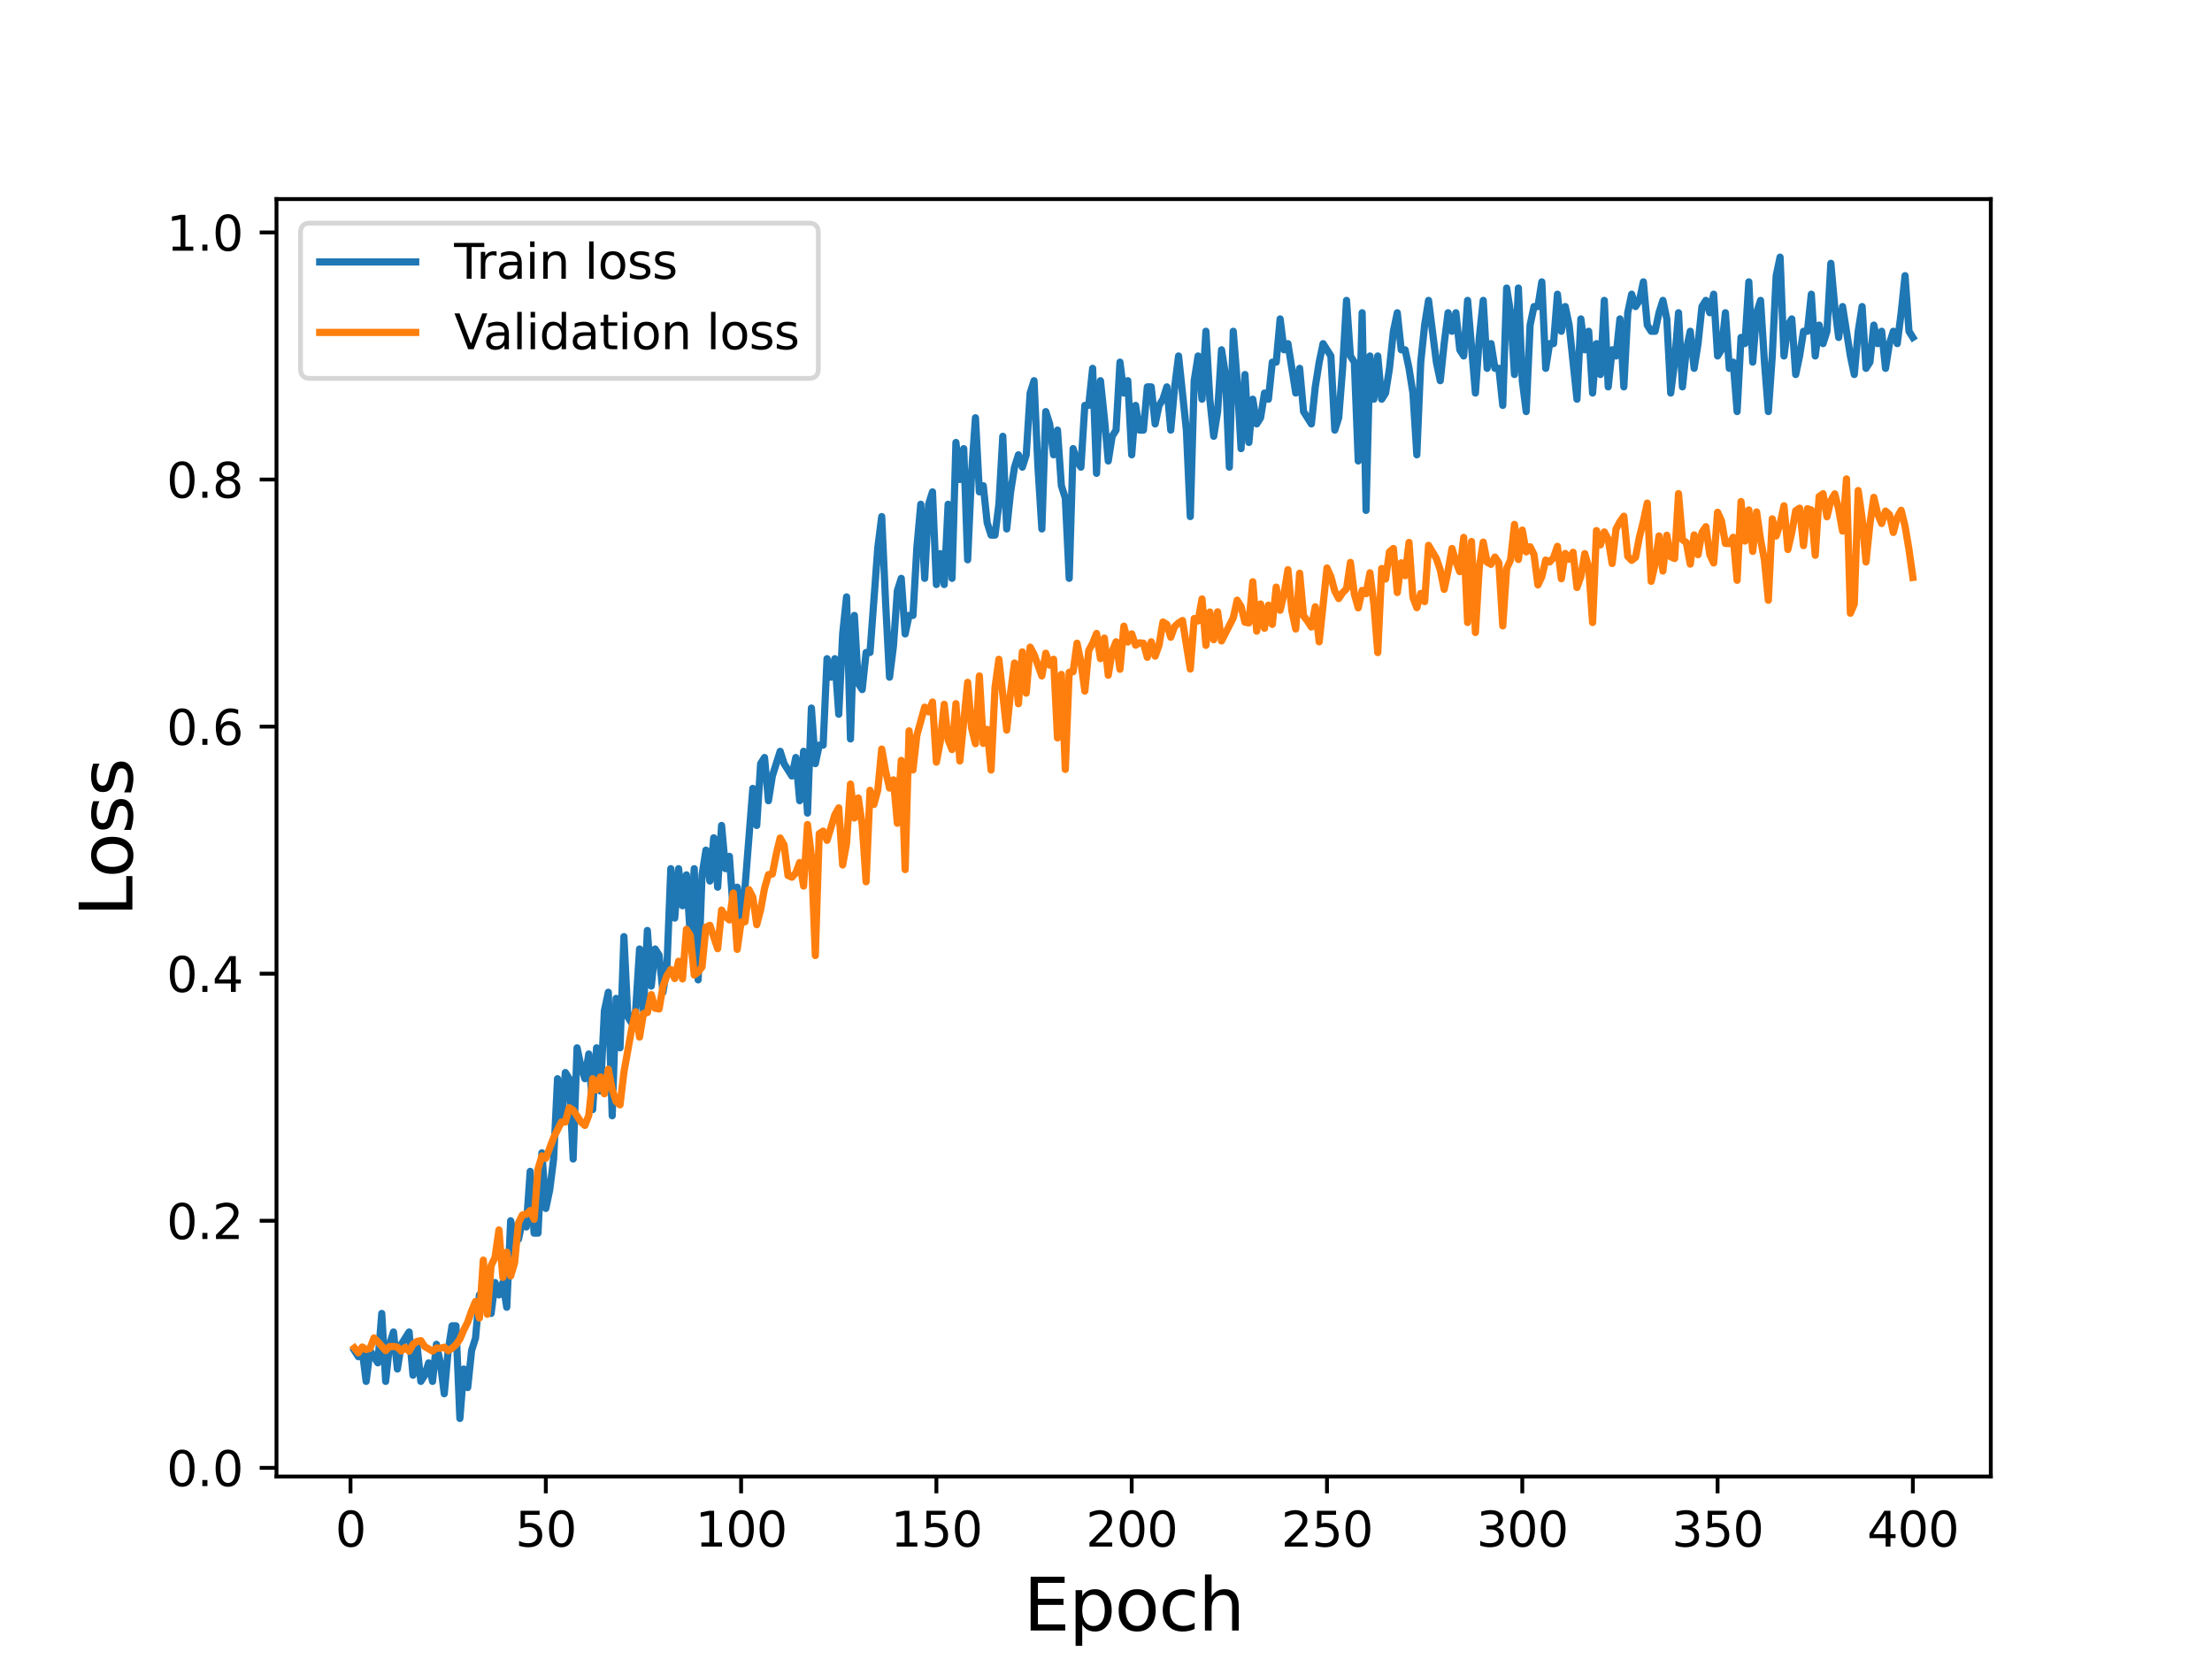 <?xml version="1.0" encoding="utf-8" standalone="no"?>
<!DOCTYPE svg PUBLIC "-//W3C//DTD SVG 1.1//EN"
  "http://www.w3.org/Graphics/SVG/1.1/DTD/svg11.dtd">
<svg height="345.6pt" version="1.1" viewBox="0 0 460.8 345.6" width="460.8pt" xmlns="http://www.w3.org/2000/svg" xmlns:xlink="http://www.w3.org/1999/xlink">
 <defs>
  <style type="text/css">*{stroke-linecap:butt;stroke-linejoin:round;}</style>
 </defs>
 <g id="figure_1">
  <g id="patch_1">
   <path d="M 0 345.6 
L 460.8 345.6 
L 460.8 0 
L 0 0 
z
" style="fill:#ffffff;"/>
  </g>
  <g id="axes_1">
   <g id="patch_2">
    <path d="M 57.6 307.584 
L 414.72 307.584 
L 414.72 41.472 
L 57.6 41.472 
z
" style="fill:#ffffff;"/>
   </g>
   <g id="matplotlib.axis_1">
    <g id="xtick_1">
     <g id="line2d_1">
      <defs>
       <path d="M 0 0 
L 0 3.5 
" id="m5479d81356" style="stroke:#000000;stroke-width:0.8;"/>
      </defs>
      <g>
       <use style="stroke:#000000;stroke-width:0.8;" x="73.019" xlink:href="#m5479d81356" y="307.584"/>
      </g>
     </g>
     <g id="text_1">
      <!-- 0 -->
      <g transform="translate(69.838 322.182)scale(0.1 -0.1)">
       <defs>
        <path d="M 2034 4250 
Q 1547 4250 1301 3770 
Q 1056 3291 1056 2328 
Q 1056 1369 1301 889 
Q 1547 409 2034 409 
Q 2525 409 2770 889 
Q 3016 1369 3016 2328 
Q 3016 3291 2770 3770 
Q 2525 4250 2034 4250 
z
M 2034 4750 
Q 2819 4750 3233 4129 
Q 3647 3509 3647 2328 
Q 3647 1150 3233 529 
Q 2819 -91 2034 -91 
Q 1250 -91 836 529 
Q 422 1150 422 2328 
Q 422 3509 836 4129 
Q 1250 4750 2034 4750 
z
" id="DejaVuSans-30" transform="scale(0.016)"/>
       </defs>
       <use xlink:href="#DejaVuSans-30"/>
      </g>
     </g>
    </g>
    <g id="xtick_2">
     <g id="line2d_2">
      <g>
       <use style="stroke:#000000;stroke-width:0.8;" x="113.703" xlink:href="#m5479d81356" y="307.584"/>
      </g>
     </g>
     <g id="text_2">
      <!-- 50 -->
      <g transform="translate(107.34 322.182)scale(0.1 -0.1)">
       <defs>
        <path d="M 691 4666 
L 3169 4666 
L 3169 4134 
L 1269 4134 
L 1269 2991 
Q 1406 3038 1543 3061 
Q 1681 3084 1819 3084 
Q 2600 3084 3056 2656 
Q 3513 2228 3513 1497 
Q 3513 744 3044 326 
Q 2575 -91 1722 -91 
Q 1428 -91 1123 -41 
Q 819 9 494 109 
L 494 744 
Q 775 591 1075 516 
Q 1375 441 1709 441 
Q 2250 441 2565 725 
Q 2881 1009 2881 1497 
Q 2881 1984 2565 2268 
Q 2250 2553 1709 2553 
Q 1456 2553 1204 2497 
Q 953 2441 691 2322 
L 691 4666 
z
" id="DejaVuSans-35" transform="scale(0.016)"/>
       </defs>
       <use xlink:href="#DejaVuSans-35"/>
       <use x="63.623" xlink:href="#DejaVuSans-30"/>
      </g>
     </g>
    </g>
    <g id="xtick_3">
     <g id="line2d_3">
      <g>
       <use style="stroke:#000000;stroke-width:0.8;" x="154.386" xlink:href="#m5479d81356" y="307.584"/>
      </g>
     </g>
     <g id="text_3">
      <!-- 100 -->
      <g transform="translate(144.842 322.182)scale(0.1 -0.1)">
       <defs>
        <path d="M 794 531 
L 1825 531 
L 1825 4091 
L 703 3866 
L 703 4441 
L 1819 4666 
L 2450 4666 
L 2450 531 
L 3481 531 
L 3481 0 
L 794 0 
L 794 531 
z
" id="DejaVuSans-31" transform="scale(0.016)"/>
       </defs>
       <use xlink:href="#DejaVuSans-31"/>
       <use x="63.623" xlink:href="#DejaVuSans-30"/>
       <use x="127.246" xlink:href="#DejaVuSans-30"/>
      </g>
     </g>
    </g>
    <g id="xtick_4">
     <g id="line2d_4">
      <g>
       <use style="stroke:#000000;stroke-width:0.8;" x="195.07" xlink:href="#m5479d81356" y="307.584"/>
      </g>
     </g>
     <g id="text_4">
      <!-- 150 -->
      <g transform="translate(185.526 322.182)scale(0.1 -0.1)">
       <use xlink:href="#DejaVuSans-31"/>
       <use x="63.623" xlink:href="#DejaVuSans-35"/>
       <use x="127.246" xlink:href="#DejaVuSans-30"/>
      </g>
     </g>
    </g>
    <g id="xtick_5">
     <g id="line2d_5">
      <g>
       <use style="stroke:#000000;stroke-width:0.8;" x="235.753" xlink:href="#m5479d81356" y="307.584"/>
      </g>
     </g>
     <g id="text_5">
      <!-- 200 -->
      <g transform="translate(226.209 322.182)scale(0.1 -0.1)">
       <defs>
        <path d="M 1228 531 
L 3431 531 
L 3431 0 
L 469 0 
L 469 531 
Q 828 903 1448 1529 
Q 2069 2156 2228 2338 
Q 2531 2678 2651 2914 
Q 2772 3150 2772 3378 
Q 2772 3750 2511 3984 
Q 2250 4219 1831 4219 
Q 1534 4219 1204 4116 
Q 875 4013 500 3803 
L 500 4441 
Q 881 4594 1212 4672 
Q 1544 4750 1819 4750 
Q 2544 4750 2975 4387 
Q 3406 4025 3406 3419 
Q 3406 3131 3298 2873 
Q 3191 2616 2906 2266 
Q 2828 2175 2409 1742 
Q 1991 1309 1228 531 
z
" id="DejaVuSans-32" transform="scale(0.016)"/>
       </defs>
       <use xlink:href="#DejaVuSans-32"/>
       <use x="63.623" xlink:href="#DejaVuSans-30"/>
       <use x="127.246" xlink:href="#DejaVuSans-30"/>
      </g>
     </g>
    </g>
    <g id="xtick_6">
     <g id="line2d_6">
      <g>
       <use style="stroke:#000000;stroke-width:0.8;" x="276.437" xlink:href="#m5479d81356" y="307.584"/>
      </g>
     </g>
     <g id="text_6">
      <!-- 250 -->
      <g transform="translate(266.893 322.182)scale(0.1 -0.1)">
       <use xlink:href="#DejaVuSans-32"/>
       <use x="63.623" xlink:href="#DejaVuSans-35"/>
       <use x="127.246" xlink:href="#DejaVuSans-30"/>
      </g>
     </g>
    </g>
    <g id="xtick_7">
     <g id="line2d_7">
      <g>
       <use style="stroke:#000000;stroke-width:0.8;" x="317.12" xlink:href="#m5479d81356" y="307.584"/>
      </g>
     </g>
     <g id="text_7">
      <!-- 300 -->
      <g transform="translate(307.576 322.182)scale(0.1 -0.1)">
       <defs>
        <path d="M 2597 2516 
Q 3050 2419 3304 2112 
Q 3559 1806 3559 1356 
Q 3559 666 3084 287 
Q 2609 -91 1734 -91 
Q 1441 -91 1130 -33 
Q 819 25 488 141 
L 488 750 
Q 750 597 1062 519 
Q 1375 441 1716 441 
Q 2309 441 2620 675 
Q 2931 909 2931 1356 
Q 2931 1769 2642 2001 
Q 2353 2234 1838 2234 
L 1294 2234 
L 1294 2753 
L 1863 2753 
Q 2328 2753 2575 2939 
Q 2822 3125 2822 3475 
Q 2822 3834 2567 4026 
Q 2313 4219 1838 4219 
Q 1578 4219 1281 4162 
Q 984 4106 628 3988 
L 628 4550 
Q 988 4650 1302 4700 
Q 1616 4750 1894 4750 
Q 2613 4750 3031 4423 
Q 3450 4097 3450 3541 
Q 3450 3153 3228 2886 
Q 3006 2619 2597 2516 
z
" id="DejaVuSans-33" transform="scale(0.016)"/>
       </defs>
       <use xlink:href="#DejaVuSans-33"/>
       <use x="63.623" xlink:href="#DejaVuSans-30"/>
       <use x="127.246" xlink:href="#DejaVuSans-30"/>
      </g>
     </g>
    </g>
    <g id="xtick_8">
     <g id="line2d_8">
      <g>
       <use style="stroke:#000000;stroke-width:0.8;" x="357.804" xlink:href="#m5479d81356" y="307.584"/>
      </g>
     </g>
     <g id="text_8">
      <!-- 350 -->
      <g transform="translate(348.26 322.182)scale(0.1 -0.1)">
       <use xlink:href="#DejaVuSans-33"/>
       <use x="63.623" xlink:href="#DejaVuSans-35"/>
       <use x="127.246" xlink:href="#DejaVuSans-30"/>
      </g>
     </g>
    </g>
    <g id="xtick_9">
     <g id="line2d_9">
      <g>
       <use style="stroke:#000000;stroke-width:0.8;" x="398.487" xlink:href="#m5479d81356" y="307.584"/>
      </g>
     </g>
     <g id="text_9">
      <!-- 400 -->
      <g transform="translate(388.944 322.182)scale(0.1 -0.1)">
       <defs>
        <path d="M 2419 4116 
L 825 1625 
L 2419 1625 
L 2419 4116 
z
M 2253 4666 
L 3047 4666 
L 3047 1625 
L 3713 1625 
L 3713 1100 
L 3047 1100 
L 3047 0 
L 2419 0 
L 2419 1100 
L 313 1100 
L 313 1709 
L 2253 4666 
z
" id="DejaVuSans-34" transform="scale(0.016)"/>
       </defs>
       <use xlink:href="#DejaVuSans-34"/>
       <use x="63.623" xlink:href="#DejaVuSans-30"/>
       <use x="127.246" xlink:href="#DejaVuSans-30"/>
      </g>
     </g>
    </g>
    <g id="text_10">
     <!-- Epoch -->
     <g transform="translate(213.194 339.66)scale(0.15 -0.15)">
      <defs>
       <path d="M 628 4666 
L 3578 4666 
L 3578 4134 
L 1259 4134 
L 1259 2753 
L 3481 2753 
L 3481 2222 
L 1259 2222 
L 1259 531 
L 3634 531 
L 3634 0 
L 628 0 
L 628 4666 
z
" id="DejaVuSans-45" transform="scale(0.016)"/>
       <path d="M 1159 525 
L 1159 -1331 
L 581 -1331 
L 581 3500 
L 1159 3500 
L 1159 2969 
Q 1341 3281 1617 3432 
Q 1894 3584 2278 3584 
Q 2916 3584 3314 3078 
Q 3713 2572 3713 1747 
Q 3713 922 3314 415 
Q 2916 -91 2278 -91 
Q 1894 -91 1617 61 
Q 1341 213 1159 525 
z
M 3116 1747 
Q 3116 2381 2855 2742 
Q 2594 3103 2138 3103 
Q 1681 3103 1420 2742 
Q 1159 2381 1159 1747 
Q 1159 1113 1420 752 
Q 1681 391 2138 391 
Q 2594 391 2855 752 
Q 3116 1113 3116 1747 
z
" id="DejaVuSans-70" transform="scale(0.016)"/>
       <path d="M 1959 3097 
Q 1497 3097 1228 2736 
Q 959 2375 959 1747 
Q 959 1119 1226 758 
Q 1494 397 1959 397 
Q 2419 397 2687 759 
Q 2956 1122 2956 1747 
Q 2956 2369 2687 2733 
Q 2419 3097 1959 3097 
z
M 1959 3584 
Q 2709 3584 3137 3096 
Q 3566 2609 3566 1747 
Q 3566 888 3137 398 
Q 2709 -91 1959 -91 
Q 1206 -91 779 398 
Q 353 888 353 1747 
Q 353 2609 779 3096 
Q 1206 3584 1959 3584 
z
" id="DejaVuSans-6f" transform="scale(0.016)"/>
       <path d="M 3122 3366 
L 3122 2828 
Q 2878 2963 2633 3030 
Q 2388 3097 2138 3097 
Q 1578 3097 1268 2742 
Q 959 2388 959 1747 
Q 959 1106 1268 751 
Q 1578 397 2138 397 
Q 2388 397 2633 464 
Q 2878 531 3122 666 
L 3122 134 
Q 2881 22 2623 -34 
Q 2366 -91 2075 -91 
Q 1284 -91 818 406 
Q 353 903 353 1747 
Q 353 2603 823 3093 
Q 1294 3584 2113 3584 
Q 2378 3584 2631 3529 
Q 2884 3475 3122 3366 
z
" id="DejaVuSans-63" transform="scale(0.016)"/>
       <path d="M 3513 2113 
L 3513 0 
L 2938 0 
L 2938 2094 
Q 2938 2591 2744 2837 
Q 2550 3084 2163 3084 
Q 1697 3084 1428 2787 
Q 1159 2491 1159 1978 
L 1159 0 
L 581 0 
L 581 4863 
L 1159 4863 
L 1159 2956 
Q 1366 3272 1645 3428 
Q 1925 3584 2291 3584 
Q 2894 3584 3203 3211 
Q 3513 2838 3513 2113 
z
" id="DejaVuSans-68" transform="scale(0.016)"/>
      </defs>
      <use xlink:href="#DejaVuSans-45"/>
      <use x="63.184" xlink:href="#DejaVuSans-70"/>
      <use x="126.66" xlink:href="#DejaVuSans-6f"/>
      <use x="187.842" xlink:href="#DejaVuSans-63"/>
      <use x="242.822" xlink:href="#DejaVuSans-68"/>
     </g>
    </g>
   </g>
   <g id="matplotlib.axis_2">
    <g id="ytick_1">
     <g id="line2d_10">
      <defs>
       <path d="M 0 0 
L -3.5 0 
" id="m4b82d59e07" style="stroke:#000000;stroke-width:0.8;"/>
      </defs>
      <g>
       <use style="stroke:#000000;stroke-width:0.8;" x="57.6" xlink:href="#m4b82d59e07" y="305.782"/>
      </g>
     </g>
     <g id="text_11">
      <!-- 0.0 -->
      <g transform="translate(34.697 309.582)scale(0.1 -0.1)">
       <defs>
        <path d="M 684 794 
L 1344 794 
L 1344 0 
L 684 0 
L 684 794 
z
" id="DejaVuSans-2e" transform="scale(0.016)"/>
       </defs>
       <use xlink:href="#DejaVuSans-30"/>
       <use x="63.623" xlink:href="#DejaVuSans-2e"/>
       <use x="95.41" xlink:href="#DejaVuSans-30"/>
      </g>
     </g>
    </g>
    <g id="ytick_2">
     <g id="line2d_11">
      <g>
       <use style="stroke:#000000;stroke-width:0.8;" x="57.6" xlink:href="#m4b82d59e07" y="254.31"/>
      </g>
     </g>
     <g id="text_12">
      <!-- 0.2 -->
      <g transform="translate(34.697 258.109)scale(0.1 -0.1)">
       <use xlink:href="#DejaVuSans-30"/>
       <use x="63.623" xlink:href="#DejaVuSans-2e"/>
       <use x="95.41" xlink:href="#DejaVuSans-32"/>
      </g>
     </g>
    </g>
    <g id="ytick_3">
     <g id="line2d_12">
      <g>
       <use style="stroke:#000000;stroke-width:0.8;" x="57.6" xlink:href="#m4b82d59e07" y="202.838"/>
      </g>
     </g>
     <g id="text_13">
      <!-- 0.4 -->
      <g transform="translate(34.697 206.637)scale(0.1 -0.1)">
       <use xlink:href="#DejaVuSans-30"/>
       <use x="63.623" xlink:href="#DejaVuSans-2e"/>
       <use x="95.41" xlink:href="#DejaVuSans-34"/>
      </g>
     </g>
    </g>
    <g id="ytick_4">
     <g id="line2d_13">
      <g>
       <use style="stroke:#000000;stroke-width:0.8;" x="57.6" xlink:href="#m4b82d59e07" y="151.365"/>
      </g>
     </g>
     <g id="text_14">
      <!-- 0.6 -->
      <g transform="translate(34.697 155.165)scale(0.1 -0.1)">
       <defs>
        <path d="M 2113 2584 
Q 1688 2584 1439 2293 
Q 1191 2003 1191 1497 
Q 1191 994 1439 701 
Q 1688 409 2113 409 
Q 2538 409 2786 701 
Q 3034 994 3034 1497 
Q 3034 2003 2786 2293 
Q 2538 2584 2113 2584 
z
M 3366 4563 
L 3366 3988 
Q 3128 4100 2886 4159 
Q 2644 4219 2406 4219 
Q 1781 4219 1451 3797 
Q 1122 3375 1075 2522 
Q 1259 2794 1537 2939 
Q 1816 3084 2150 3084 
Q 2853 3084 3261 2657 
Q 3669 2231 3669 1497 
Q 3669 778 3244 343 
Q 2819 -91 2113 -91 
Q 1303 -91 875 529 
Q 447 1150 447 2328 
Q 447 3434 972 4092 
Q 1497 4750 2381 4750 
Q 2619 4750 2861 4703 
Q 3103 4656 3366 4563 
z
" id="DejaVuSans-36" transform="scale(0.016)"/>
       </defs>
       <use xlink:href="#DejaVuSans-30"/>
       <use x="63.623" xlink:href="#DejaVuSans-2e"/>
       <use x="95.41" xlink:href="#DejaVuSans-36"/>
      </g>
     </g>
    </g>
    <g id="ytick_5">
     <g id="line2d_14">
      <g>
       <use style="stroke:#000000;stroke-width:0.8;" x="57.6" xlink:href="#m4b82d59e07" y="99.893"/>
      </g>
     </g>
     <g id="text_15">
      <!-- 0.8 -->
      <g transform="translate(34.697 103.692)scale(0.1 -0.1)">
       <defs>
        <path d="M 2034 2216 
Q 1584 2216 1326 1975 
Q 1069 1734 1069 1313 
Q 1069 891 1326 650 
Q 1584 409 2034 409 
Q 2484 409 2743 651 
Q 3003 894 3003 1313 
Q 3003 1734 2745 1975 
Q 2488 2216 2034 2216 
z
M 1403 2484 
Q 997 2584 770 2862 
Q 544 3141 544 3541 
Q 544 4100 942 4425 
Q 1341 4750 2034 4750 
Q 2731 4750 3128 4425 
Q 3525 4100 3525 3541 
Q 3525 3141 3298 2862 
Q 3072 2584 2669 2484 
Q 3125 2378 3379 2068 
Q 3634 1759 3634 1313 
Q 3634 634 3220 271 
Q 2806 -91 2034 -91 
Q 1263 -91 848 271 
Q 434 634 434 1313 
Q 434 1759 690 2068 
Q 947 2378 1403 2484 
z
M 1172 3481 
Q 1172 3119 1398 2916 
Q 1625 2713 2034 2713 
Q 2441 2713 2670 2916 
Q 2900 3119 2900 3481 
Q 2900 3844 2670 4047 
Q 2441 4250 2034 4250 
Q 1625 4250 1398 4047 
Q 1172 3844 1172 3481 
z
" id="DejaVuSans-38" transform="scale(0.016)"/>
       </defs>
       <use xlink:href="#DejaVuSans-30"/>
       <use x="63.623" xlink:href="#DejaVuSans-2e"/>
       <use x="95.41" xlink:href="#DejaVuSans-38"/>
      </g>
     </g>
    </g>
    <g id="ytick_6">
     <g id="line2d_15">
      <g>
       <use style="stroke:#000000;stroke-width:0.8;" x="57.6" xlink:href="#m4b82d59e07" y="48.421"/>
      </g>
     </g>
     <g id="text_16">
      <!-- 1.0 -->
      <g transform="translate(34.697 52.22)scale(0.1 -0.1)">
       <use xlink:href="#DejaVuSans-31"/>
       <use x="63.623" xlink:href="#DejaVuSans-2e"/>
       <use x="95.41" xlink:href="#DejaVuSans-30"/>
      </g>
     </g>
    </g>
    <g id="text_17">
     <!-- Loss -->
     <g transform="translate(27.577 190.979)rotate(-90)scale(0.15 -0.15)">
      <defs>
       <path d="M 628 4666 
L 1259 4666 
L 1259 531 
L 3531 531 
L 3531 0 
L 628 0 
L 628 4666 
z
" id="DejaVuSans-4c" transform="scale(0.016)"/>
       <path d="M 2834 3397 
L 2834 2853 
Q 2591 2978 2328 3040 
Q 2066 3103 1784 3103 
Q 1356 3103 1142 2972 
Q 928 2841 928 2578 
Q 928 2378 1081 2264 
Q 1234 2150 1697 2047 
L 1894 2003 
Q 2506 1872 2764 1633 
Q 3022 1394 3022 966 
Q 3022 478 2636 193 
Q 2250 -91 1575 -91 
Q 1294 -91 989 -36 
Q 684 19 347 128 
L 347 722 
Q 666 556 975 473 
Q 1284 391 1588 391 
Q 1994 391 2212 530 
Q 2431 669 2431 922 
Q 2431 1156 2273 1281 
Q 2116 1406 1581 1522 
L 1381 1569 
Q 847 1681 609 1914 
Q 372 2147 372 2553 
Q 372 3047 722 3315 
Q 1072 3584 1716 3584 
Q 2034 3584 2315 3537 
Q 2597 3491 2834 3397 
z
" id="DejaVuSans-73" transform="scale(0.016)"/>
      </defs>
      <use xlink:href="#DejaVuSans-4c"/>
      <use x="53.963" xlink:href="#DejaVuSans-6f"/>
      <use x="115.145" xlink:href="#DejaVuSans-73"/>
      <use x="167.244" xlink:href="#DejaVuSans-73"/>
     </g>
    </g>
   </g>
   <g id="line2d_16">
    <path clip-path="url(#pd53f39b5fd)" d="M 73.833 281.333 
L 74.646 282.62 
L 75.46 281.333 
L 76.274 287.767 
L 77.087 281.333 
L 78.715 283.907 
L 79.528 273.612 
L 80.342 287.767 
L 81.156 280.046 
L 81.969 277.473 
L 82.783 285.194 
L 83.597 280.046 
L 85.224 277.473 
L 86.038 286.48 
L 86.851 280.046 
L 87.665 287.767 
L 88.479 286.48 
L 89.292 283.907 
L 90.106 287.767 
L 90.92 280.046 
L 91.733 283.907 
L 92.547 290.341 
L 93.361 281.333 
L 94.174 276.186 
L 94.988 276.186 
L 95.802 295.488 
L 96.616 285.194 
L 97.429 289.054 
L 98.243 281.333 
L 99.057 278.759 
L 99.87 269.752 
L 100.684 272.325 
L 101.498 264.605 
L 102.311 273.612 
L 103.125 267.178 
L 103.939 269.752 
L 104.752 267.178 
L 105.566 272.325 
L 106.38 254.31 
L 107.193 258.171 
L 108.007 258.171 
L 108.821 254.31 
L 109.634 255.597 
L 110.448 244.016 
L 111.262 256.884 
L 112.075 256.884 
L 112.889 240.155 
L 113.703 251.737 
L 114.516 247.876 
L 115.33 241.442 
L 116.144 224.714 
L 116.957 233.721 
L 117.771 223.427 
L 118.585 224.714 
L 119.398 241.442 
L 120.212 218.279 
L 121.026 222.14 
L 121.839 224.714 
L 122.653 219.566 
L 123.467 231.148 
L 124.28 218.279 
L 125.094 227.287 
L 125.908 210.559 
L 126.721 206.698 
L 127.535 232.434 
L 128.349 207.985 
L 129.162 218.279 
L 129.976 195.117 
L 130.79 211.845 
L 131.603 213.132 
L 132.417 210.559 
L 133.231 197.691 
L 134.044 210.559 
L 134.858 193.83 
L 135.672 205.411 
L 136.485 197.691 
L 137.299 198.977 
L 138.113 206.698 
L 138.926 201.551 
L 139.74 180.962 
L 140.554 191.257 
L 141.367 180.962 
L 142.181 188.683 
L 142.995 182.249 
L 143.808 195.117 
L 144.622 180.962 
L 145.436 204.125 
L 146.249 182.249 
L 147.063 177.102 
L 147.877 183.536 
L 148.69 174.528 
L 149.504 184.822 
L 150.318 171.954 
L 151.131 180.962 
L 151.945 178.388 
L 152.759 189.97 
L 153.572 184.822 
L 154.386 192.543 
L 155.2 184.822 
L 156.827 164.234 
L 157.641 171.954 
L 158.454 159.086 
L 159.268 157.799 
L 160.082 166.807 
L 160.895 161.66 
L 162.523 156.513 
L 163.336 159.086 
L 164.964 161.66 
L 165.777 157.799 
L 166.591 166.807 
L 167.405 156.513 
L 168.219 169.381 
L 169.032 147.505 
L 169.846 159.086 
L 170.66 155.226 
L 171.473 155.226 
L 172.287 137.211 
L 173.101 141.071 
L 173.914 137.211 
L 174.728 148.792 
L 175.542 132.063 
L 176.355 124.342 
L 177.169 153.939 
L 177.983 128.203 
L 178.796 142.358 
L 179.61 143.645 
L 180.424 135.924 
L 181.237 135.924 
L 182.865 114.048 
L 183.678 107.614 
L 184.492 125.629 
L 185.306 141.071 
L 186.119 134.637 
L 186.933 123.056 
L 187.747 120.482 
L 188.56 132.063 
L 189.374 128.203 
L 190.188 128.203 
L 191.001 114.048 
L 191.815 105.04 
L 192.629 120.482 
L 193.442 105.04 
L 194.256 102.467 
L 195.07 121.769 
L 195.883 115.335 
L 196.697 121.769 
L 197.511 105.04 
L 198.324 120.482 
L 199.138 92.172 
L 199.952 99.893 
L 200.765 93.459 
L 201.579 116.622 
L 202.393 98.606 
L 203.206 87.025 
L 204.02 102.467 
L 204.834 101.18 
L 205.647 108.901 
L 206.461 111.474 
L 207.275 111.474 
L 208.088 105.04 
L 208.902 90.885 
L 209.716 110.188 
L 210.529 102.467 
L 211.343 97.319 
L 212.157 94.746 
L 212.97 97.319 
L 213.784 94.746 
L 214.598 81.878 
L 215.411 79.304 
L 216.225 97.319 
L 217.039 110.188 
L 217.852 85.738 
L 218.666 88.312 
L 219.48 94.746 
L 220.293 89.599 
L 221.107 101.18 
L 221.921 103.754 
L 222.734 120.482 
L 223.548 93.459 
L 224.362 96.033 
L 225.175 97.319 
L 225.989 84.451 
L 226.803 84.451 
L 227.616 76.731 
L 228.43 98.606 
L 229.244 79.304 
L 230.057 87.025 
L 230.871 96.033 
L 231.685 90.885 
L 232.498 89.599 
L 233.312 75.444 
L 234.126 81.878 
L 234.939 79.304 
L 235.753 94.746 
L 236.567 84.451 
L 237.381 89.599 
L 238.194 89.599 
L 239.008 80.591 
L 239.822 80.591 
L 240.635 88.312 
L 241.449 84.451 
L 242.263 83.165 
L 243.076 80.591 
L 243.89 89.599 
L 244.704 80.591 
L 245.517 74.157 
L 247.145 89.599 
L 247.958 107.614 
L 248.772 79.304 
L 249.586 74.157 
L 250.399 83.165 
L 251.213 69.01 
L 252.027 83.165 
L 252.84 90.885 
L 253.654 85.738 
L 254.468 72.87 
L 255.281 78.017 
L 256.095 97.319 
L 256.909 69.01 
L 257.722 79.304 
L 258.536 93.459 
L 259.35 78.017 
L 260.163 92.172 
L 260.977 83.165 
L 261.791 88.312 
L 262.604 87.025 
L 263.418 81.878 
L 264.232 83.165 
L 265.045 75.444 
L 265.859 75.444 
L 266.673 66.436 
L 267.486 72.87 
L 268.3 71.583 
L 269.927 81.878 
L 270.741 76.731 
L 271.555 85.738 
L 273.182 88.312 
L 273.996 80.591 
L 274.809 75.444 
L 275.623 71.583 
L 277.25 74.157 
L 278.064 89.599 
L 278.878 87.025 
L 279.691 76.731 
L 280.505 62.576 
L 281.319 74.157 
L 282.132 75.444 
L 282.946 96.033 
L 283.76 65.149 
L 284.573 106.327 
L 285.387 74.157 
L 286.201 83.165 
L 287.014 74.157 
L 287.828 83.165 
L 288.642 81.878 
L 289.455 76.731 
L 290.269 69.01 
L 291.083 65.149 
L 291.896 72.87 
L 292.71 72.87 
L 293.524 76.731 
L 294.337 81.878 
L 295.151 94.746 
L 295.965 75.444 
L 296.778 67.723 
L 297.592 62.576 
L 299.219 75.444 
L 300.033 79.304 
L 300.847 71.583 
L 301.66 65.149 
L 302.474 69.01 
L 303.288 65.149 
L 304.101 72.87 
L 304.915 74.157 
L 305.729 62.576 
L 307.356 81.878 
L 308.17 70.297 
L 308.984 62.576 
L 309.797 76.731 
L 310.611 71.583 
L 311.425 76.731 
L 312.238 76.731 
L 313.052 84.451 
L 313.866 60.002 
L 314.679 65.149 
L 315.493 78.017 
L 316.307 60.002 
L 317.12 79.304 
L 317.934 85.738 
L 318.748 67.723 
L 319.561 63.862 
L 320.375 63.862 
L 321.189 58.715 
L 322.002 76.731 
L 322.816 71.583 
L 323.63 71.583 
L 324.443 61.289 
L 325.257 69.01 
L 326.071 63.862 
L 326.884 67.723 
L 328.512 83.165 
L 329.325 66.436 
L 330.139 72.87 
L 330.953 69.01 
L 331.766 81.878 
L 332.58 71.583 
L 333.394 78.017 
L 334.207 62.576 
L 335.021 80.591 
L 335.835 72.87 
L 336.648 74.157 
L 337.462 66.436 
L 338.276 80.591 
L 339.089 65.149 
L 339.903 61.289 
L 340.717 63.862 
L 341.53 62.576 
L 342.344 58.715 
L 343.158 67.723 
L 343.971 69.01 
L 344.785 69.01 
L 345.599 65.149 
L 346.412 62.576 
L 347.226 66.436 
L 348.04 81.878 
L 348.853 75.444 
L 349.667 65.149 
L 350.481 80.591 
L 351.294 72.87 
L 352.108 69.01 
L 352.922 76.731 
L 353.735 71.583 
L 354.549 63.862 
L 355.363 62.576 
L 356.176 65.149 
L 356.99 61.289 
L 357.804 74.157 
L 358.617 72.87 
L 359.431 65.149 
L 360.245 76.731 
L 361.058 75.444 
L 361.872 85.738 
L 362.686 70.297 
L 363.499 71.583 
L 364.313 58.715 
L 365.127 75.444 
L 365.94 65.149 
L 366.754 62.576 
L 367.568 75.444 
L 368.381 85.738 
L 369.195 74.157 
L 370.009 57.428 
L 370.822 53.568 
L 371.636 74.157 
L 372.45 67.723 
L 373.263 66.436 
L 374.077 78.017 
L 374.891 74.157 
L 375.704 69.01 
L 376.518 69.01 
L 377.332 61.289 
L 378.146 74.157 
L 378.959 67.723 
L 379.773 71.583 
L 380.587 69.01 
L 381.4 54.855 
L 382.214 63.862 
L 383.028 70.297 
L 383.841 63.862 
L 385.469 74.157 
L 386.282 78.017 
L 387.096 69.01 
L 387.91 63.862 
L 388.723 76.731 
L 389.537 75.444 
L 390.351 67.723 
L 391.164 71.583 
L 391.978 69.01 
L 392.792 76.731 
L 393.605 71.583 
L 394.419 69.01 
L 395.233 71.583 
L 396.046 65.149 
L 396.86 57.428 
L 397.674 69.01 
L 398.487 70.297 
L 398.487 70.297 
" style="fill:none;stroke:#1f77b4;stroke-linecap:square;stroke-width:1.5;"/>
   </g>
   <g id="line2d_17">
    <path clip-path="url(#pd53f39b5fd)" d="M 73.833 280.797 
L 74.646 281.805 
L 75.46 280.604 
L 76.274 281.14 
L 77.087 280.883 
L 77.901 278.717 
L 78.715 279.51 
L 80.342 281.355 
L 81.156 280.518 
L 81.969 280.497 
L 82.783 280.625 
L 83.597 281.44 
L 84.41 280.668 
L 85.224 281.483 
L 86.038 280.046 
L 86.851 279.446 
L 87.665 279.274 
L 88.479 280.518 
L 90.106 281.462 
L 90.92 280.818 
L 91.733 280.861 
L 92.547 280.647 
L 93.361 281.376 
L 94.174 280.861 
L 94.988 280.111 
L 95.802 278.974 
L 96.616 277.044 
L 97.429 275.414 
L 98.243 273.076 
L 99.057 271.124 
L 99.87 274.577 
L 100.684 262.503 
L 101.498 273.784 
L 102.311 263.639 
L 103.125 261.945 
L 103.939 256.219 
L 104.752 266.106 
L 105.566 260.851 
L 106.38 265.806 
L 107.193 263.103 
L 108.007 254.761 
L 108.821 253.109 
L 109.634 252.959 
L 110.448 252.187 
L 111.262 254.01 
L 112.075 243.544 
L 112.889 240.799 
L 113.703 241.292 
L 115.33 237.003 
L 116.957 233.721 
L 117.771 233.743 
L 118.585 230.762 
L 119.398 231.255 
L 121.026 233.721 
L 121.839 234.45 
L 122.653 232.349 
L 123.467 224.714 
L 124.28 227.051 
L 125.094 224.349 
L 125.908 227.866 
L 126.721 222.74 
L 127.535 226.923 
L 128.349 229.453 
L 129.162 230.161 
L 129.976 223.341 
L 131.603 214.269 
L 132.417 210.773 
L 133.231 216.049 
L 134.044 211.138 
L 134.858 210.945 
L 135.672 207.191 
L 136.485 210.044 
L 137.299 210.194 
L 138.113 205.454 
L 138.926 203.245 
L 139.74 201.958 
L 140.554 203.846 
L 141.367 200.243 
L 142.181 203.932 
L 142.995 193.594 
L 143.808 194.881 
L 144.622 203.117 
L 145.436 202.516 
L 146.249 201.422 
L 147.063 193.144 
L 147.877 192.758 
L 149.504 197.626 
L 150.318 189.584 
L 151.131 190.913 
L 151.945 191.643 
L 152.759 186.045 
L 153.572 197.776 
L 154.386 192.05 
L 155.2 192.029 
L 156.013 185.316 
L 156.827 186.881 
L 157.641 192.629 
L 158.454 189.519 
L 159.268 185.058 
L 160.082 182.206 
L 160.895 182.077 
L 161.709 177.938 
L 162.523 174.571 
L 163.336 176.008 
L 164.15 182.378 
L 164.964 182.742 
L 165.777 181.863 
L 166.591 179.675 
L 167.405 184.587 
L 168.219 171.761 
L 169.032 178.346 
L 169.846 199.063 
L 170.66 173.67 
L 171.473 173.134 
L 172.287 175.064 
L 173.914 169.745 
L 174.728 168.287 
L 175.542 180.19 
L 176.355 175.708 
L 177.169 163.333 
L 177.983 170.41 
L 178.796 166.228 
L 179.61 171.826 
L 180.424 183.686 
L 181.237 164.641 
L 182.051 167.579 
L 182.865 164.555 
L 183.678 156.041 
L 184.492 160.652 
L 185.306 164.169 
L 186.119 162.453 
L 186.933 171.504 
L 187.747 158.4 
L 188.56 181.155 
L 189.374 152.245 
L 190.188 160.395 
L 191.001 153.146 
L 192.629 147.312 
L 193.442 148.299 
L 194.256 146.24 
L 195.07 158.765 
L 195.883 154.497 
L 196.697 146.711 
L 197.511 154.132 
L 198.324 156.148 
L 199.138 146.583 
L 199.952 158.529 
L 201.579 142.143 
L 202.393 151.644 
L 203.206 154.926 
L 204.02 140.814 
L 204.834 154.861 
L 205.647 151.945 
L 206.461 160.416 
L 207.275 143.259 
L 208.088 137.339 
L 209.716 152.095 
L 210.529 144.202 
L 211.343 138.111 
L 212.157 146.604 
L 212.97 135.795 
L 213.784 144.395 
L 214.598 134.809 
L 215.411 136.31 
L 217.039 140.814 
L 217.852 136.074 
L 218.666 138.562 
L 219.48 137.339 
L 220.293 153.725 
L 221.107 140.492 
L 221.921 160.287 
L 222.734 140.042 
L 223.548 139.934 
L 224.362 133.994 
L 225.175 137.897 
L 225.989 143.966 
L 226.803 135.516 
L 227.616 134.015 
L 228.43 131.956 
L 229.244 137.211 
L 230.057 132.921 
L 230.871 140.663 
L 231.685 135.688 
L 232.498 133.693 
L 233.312 139.42 
L 234.126 130.433 
L 234.939 133.758 
L 235.753 132.042 
L 236.567 134.401 
L 237.381 133.908 
L 238.194 133.994 
L 239.008 136.932 
L 239.822 133.693 
L 240.635 136.696 
L 241.449 134.38 
L 242.263 129.575 
L 243.076 130.069 
L 243.89 132.75 
L 244.704 130.498 
L 245.517 129.769 
L 246.331 129.254 
L 247.958 139.377 
L 248.772 128.846 
L 249.586 129.361 
L 250.399 124.771 
L 251.213 134.444 
L 252.027 127.495 
L 252.84 133.264 
L 253.654 127.452 
L 254.468 133.522 
L 256.095 130.326 
L 256.909 128.718 
L 257.722 125.029 
L 258.536 126.337 
L 259.35 129.618 
L 260.163 129.769 
L 260.977 121.19 
L 261.791 131.484 
L 262.604 125.822 
L 263.418 130.884 
L 264.232 126.08 
L 265.045 130.069 
L 265.859 122.305 
L 266.673 127.131 
L 267.486 123.721 
L 268.3 118.681 
L 269.114 127.259 
L 269.927 131.034 
L 270.741 119.41 
L 271.555 128.31 
L 272.368 129.361 
L 273.182 130.626 
L 273.996 126.401 
L 274.809 133.715 
L 276.437 118.316 
L 277.25 120.16 
L 278.064 123.141 
L 278.878 124.686 
L 279.691 123.485 
L 280.505 122.648 
L 281.319 117.158 
L 282.132 123.742 
L 282.946 126.637 
L 283.76 122.991 
L 284.573 123.678 
L 285.387 119.324 
L 286.201 125.887 
L 287.014 135.945 
L 287.828 118.423 
L 288.642 120.632 
L 289.455 114.949 
L 290.269 114.262 
L 291.083 123.442 
L 291.896 117.244 
L 292.71 119.924 
L 293.524 112.997 
L 294.337 124.45 
L 295.151 126.594 
L 295.965 123.613 
L 296.778 125.329 
L 297.592 113.598 
L 299.219 116.343 
L 300.033 118.745 
L 300.847 122.777 
L 301.66 118.916 
L 302.474 114.262 
L 303.288 117.008 
L 304.101 119.088 
L 304.915 111.946 
L 305.729 129.683 
L 306.543 112.804 
L 307.356 131.763 
L 308.17 118.08 
L 308.984 112.933 
L 309.797 117.115 
L 310.611 117.565 
L 311.425 116.043 
L 312.238 117.244 
L 313.052 130.39 
L 313.866 118.423 
L 314.679 116.643 
L 315.493 109.244 
L 316.307 116.557 
L 317.12 110.423 
L 317.934 114.97 
L 318.748 113.898 
L 319.561 115.528 
L 320.375 121.855 
L 321.189 120.139 
L 322.002 116.665 
L 322.816 117.072 
L 323.63 116.171 
L 324.443 113.812 
L 325.257 120.568 
L 326.071 115.292 
L 326.884 116.514 
L 327.698 115.056 
L 328.512 122.391 
L 329.325 120.096 
L 330.139 115.335 
L 330.953 118.187 
L 331.766 129.683 
L 332.58 110.531 
L 333.394 113.512 
L 334.207 110.81 
L 335.021 112.332 
L 335.835 117.394 
L 336.648 110.188 
L 337.462 108.686 
L 338.276 107.528 
L 339.089 115.914 
L 339.903 116.729 
L 340.717 116.085 
L 341.53 111.839 
L 342.344 108.622 
L 343.158 104.804 
L 343.971 121.104 
L 344.785 117.565 
L 345.599 111.646 
L 346.412 118.959 
L 347.226 111.496 
L 348.04 116 
L 348.853 116.343 
L 349.667 102.831 
L 350.481 112.418 
L 351.294 113.04 
L 352.108 117.522 
L 352.922 111.431 
L 353.735 115.549 
L 354.549 110.895 
L 355.363 109.716 
L 356.176 115.528 
L 356.99 117.286 
L 357.804 106.713 
L 358.617 108.493 
L 359.431 113.212 
L 360.245 113.233 
L 361.058 111.925 
L 361.872 120.89 
L 362.686 104.483 
L 363.499 112.718 
L 364.313 106.22 
L 365.127 114.863 
L 365.94 106.649 
L 366.754 112.375 
L 367.568 116.707 
L 368.381 125.05 
L 369.195 108.086 
L 370.009 111.667 
L 370.822 109.115 
L 371.636 105.362 
L 372.45 114.477 
L 373.263 110.938 
L 374.077 106.391 
L 374.891 105.855 
L 375.704 113.662 
L 376.518 105.963 
L 377.332 106.241 
L 378.146 115.678 
L 378.959 103.432 
L 379.773 102.853 
L 380.587 107.657 
L 381.4 104.268 
L 382.214 102.874 
L 383.028 106.113 
L 383.841 110.638 
L 384.655 99.764 
L 385.469 127.753 
L 386.282 125.844 
L 387.096 102.188 
L 387.91 107.914 
L 388.723 117.072 
L 389.537 109.18 
L 390.351 103.603 
L 391.164 107.099 
L 391.978 109.051 
L 392.792 106.456 
L 393.605 107.185 
L 394.419 110.917 
L 395.233 107.786 
L 396.046 106.306 
L 396.86 109.609 
L 397.674 114.477 
L 398.487 120.289 
L 398.487 120.289 
" style="fill:none;stroke:#ff7f0e;stroke-linecap:square;stroke-width:1.5;"/>
   </g>
   <g id="patch_3">
    <path d="M 57.6 307.584 
L 57.6 41.472 
" style="fill:none;stroke:#000000;stroke-linecap:square;stroke-linejoin:miter;stroke-width:0.8;"/>
   </g>
   <g id="patch_4">
    <path d="M 414.72 307.584 
L 414.72 41.472 
" style="fill:none;stroke:#000000;stroke-linecap:square;stroke-linejoin:miter;stroke-width:0.8;"/>
   </g>
   <g id="patch_5">
    <path d="M 57.6 307.584 
L 414.72 307.584 
" style="fill:none;stroke:#000000;stroke-linecap:square;stroke-linejoin:miter;stroke-width:0.8;"/>
   </g>
   <g id="patch_6">
    <path d="M 57.6 41.472 
L 414.72 41.472 
" style="fill:none;stroke:#000000;stroke-linecap:square;stroke-linejoin:miter;stroke-width:0.8;"/>
   </g>
   <g id="legend_1">
    <g id="patch_7">
     <path d="M 64.6 78.828 
L 168.475 78.828 
Q 170.475 78.828 170.475 76.828 
L 170.475 48.472 
Q 170.475 46.472 168.475 46.472 
L 64.6 46.472 
Q 62.6 46.472 62.6 48.472 
L 62.6 76.828 
Q 62.6 78.828 64.6 78.828 
z
" style="fill:#ffffff;opacity:0.8;stroke:#cccccc;stroke-linejoin:miter;"/>
    </g>
    <g id="line2d_18">
     <path d="M 66.6 54.57 
L 86.6 54.57 
" style="fill:none;stroke:#1f77b4;stroke-linecap:square;stroke-width:1.5;"/>
    </g>
    <g id="line2d_19"/>
    <g id="text_18">
     <!-- Train loss -->
     <g transform="translate(94.6 58.07)scale(0.1 -0.1)">
      <defs>
       <path d="M -19 4666 
L 3928 4666 
L 3928 4134 
L 2272 4134 
L 2272 0 
L 1638 0 
L 1638 4134 
L -19 4134 
L -19 4666 
z
" id="DejaVuSans-54" transform="scale(0.016)"/>
       <path d="M 2631 2963 
Q 2534 3019 2420 3045 
Q 2306 3072 2169 3072 
Q 1681 3072 1420 2755 
Q 1159 2438 1159 1844 
L 1159 0 
L 581 0 
L 581 3500 
L 1159 3500 
L 1159 2956 
Q 1341 3275 1631 3429 
Q 1922 3584 2338 3584 
Q 2397 3584 2469 3576 
Q 2541 3569 2628 3553 
L 2631 2963 
z
" id="DejaVuSans-72" transform="scale(0.016)"/>
       <path d="M 2194 1759 
Q 1497 1759 1228 1600 
Q 959 1441 959 1056 
Q 959 750 1161 570 
Q 1363 391 1709 391 
Q 2188 391 2477 730 
Q 2766 1069 2766 1631 
L 2766 1759 
L 2194 1759 
z
M 3341 1997 
L 3341 0 
L 2766 0 
L 2766 531 
Q 2569 213 2275 61 
Q 1981 -91 1556 -91 
Q 1019 -91 701 211 
Q 384 513 384 1019 
Q 384 1609 779 1909 
Q 1175 2209 1959 2209 
L 2766 2209 
L 2766 2266 
Q 2766 2663 2505 2880 
Q 2244 3097 1772 3097 
Q 1472 3097 1187 3025 
Q 903 2953 641 2809 
L 641 3341 
Q 956 3463 1253 3523 
Q 1550 3584 1831 3584 
Q 2591 3584 2966 3190 
Q 3341 2797 3341 1997 
z
" id="DejaVuSans-61" transform="scale(0.016)"/>
       <path d="M 603 3500 
L 1178 3500 
L 1178 0 
L 603 0 
L 603 3500 
z
M 603 4863 
L 1178 4863 
L 1178 4134 
L 603 4134 
L 603 4863 
z
" id="DejaVuSans-69" transform="scale(0.016)"/>
       <path d="M 3513 2113 
L 3513 0 
L 2938 0 
L 2938 2094 
Q 2938 2591 2744 2837 
Q 2550 3084 2163 3084 
Q 1697 3084 1428 2787 
Q 1159 2491 1159 1978 
L 1159 0 
L 581 0 
L 581 3500 
L 1159 3500 
L 1159 2956 
Q 1366 3272 1645 3428 
Q 1925 3584 2291 3584 
Q 2894 3584 3203 3211 
Q 3513 2838 3513 2113 
z
" id="DejaVuSans-6e" transform="scale(0.016)"/>
       <path id="DejaVuSans-20" transform="scale(0.016)"/>
       <path d="M 603 4863 
L 1178 4863 
L 1178 0 
L 603 0 
L 603 4863 
z
" id="DejaVuSans-6c" transform="scale(0.016)"/>
      </defs>
      <use xlink:href="#DejaVuSans-54"/>
      <use x="46.334" xlink:href="#DejaVuSans-72"/>
      <use x="87.447" xlink:href="#DejaVuSans-61"/>
      <use x="148.727" xlink:href="#DejaVuSans-69"/>
      <use x="176.51" xlink:href="#DejaVuSans-6e"/>
      <use x="239.889" xlink:href="#DejaVuSans-20"/>
      <use x="271.676" xlink:href="#DejaVuSans-6c"/>
      <use x="299.459" xlink:href="#DejaVuSans-6f"/>
      <use x="360.641" xlink:href="#DejaVuSans-73"/>
      <use x="412.74" xlink:href="#DejaVuSans-73"/>
     </g>
    </g>
    <g id="line2d_20">
     <path d="M 66.6 69.249 
L 86.6 69.249 
" style="fill:none;stroke:#ff7f0e;stroke-linecap:square;stroke-width:1.5;"/>
    </g>
    <g id="line2d_21"/>
    <g id="text_19">
     <!-- Validation loss -->
     <g transform="translate(94.6 72.749)scale(0.1 -0.1)">
      <defs>
       <path d="M 1831 0 
L 50 4666 
L 709 4666 
L 2188 738 
L 3669 4666 
L 4325 4666 
L 2547 0 
L 1831 0 
z
" id="DejaVuSans-56" transform="scale(0.016)"/>
       <path d="M 2906 2969 
L 2906 4863 
L 3481 4863 
L 3481 0 
L 2906 0 
L 2906 525 
Q 2725 213 2448 61 
Q 2172 -91 1784 -91 
Q 1150 -91 751 415 
Q 353 922 353 1747 
Q 353 2572 751 3078 
Q 1150 3584 1784 3584 
Q 2172 3584 2448 3432 
Q 2725 3281 2906 2969 
z
M 947 1747 
Q 947 1113 1208 752 
Q 1469 391 1925 391 
Q 2381 391 2643 752 
Q 2906 1113 2906 1747 
Q 2906 2381 2643 2742 
Q 2381 3103 1925 3103 
Q 1469 3103 1208 2742 
Q 947 2381 947 1747 
z
" id="DejaVuSans-64" transform="scale(0.016)"/>
       <path d="M 1172 4494 
L 1172 3500 
L 2356 3500 
L 2356 3053 
L 1172 3053 
L 1172 1153 
Q 1172 725 1289 603 
Q 1406 481 1766 481 
L 2356 481 
L 2356 0 
L 1766 0 
Q 1100 0 847 248 
Q 594 497 594 1153 
L 594 3053 
L 172 3053 
L 172 3500 
L 594 3500 
L 594 4494 
L 1172 4494 
z
" id="DejaVuSans-74" transform="scale(0.016)"/>
      </defs>
      <use xlink:href="#DejaVuSans-56"/>
      <use x="60.658" xlink:href="#DejaVuSans-61"/>
      <use x="121.938" xlink:href="#DejaVuSans-6c"/>
      <use x="149.721" xlink:href="#DejaVuSans-69"/>
      <use x="177.504" xlink:href="#DejaVuSans-64"/>
      <use x="240.98" xlink:href="#DejaVuSans-61"/>
      <use x="302.26" xlink:href="#DejaVuSans-74"/>
      <use x="341.469" xlink:href="#DejaVuSans-69"/>
      <use x="369.252" xlink:href="#DejaVuSans-6f"/>
      <use x="430.434" xlink:href="#DejaVuSans-6e"/>
      <use x="493.812" xlink:href="#DejaVuSans-20"/>
      <use x="525.6" xlink:href="#DejaVuSans-6c"/>
      <use x="553.383" xlink:href="#DejaVuSans-6f"/>
      <use x="614.564" xlink:href="#DejaVuSans-73"/>
      <use x="666.664" xlink:href="#DejaVuSans-73"/>
     </g>
    </g>
   </g>
  </g>
 </g>
 <defs>
  <clipPath id="pd53f39b5fd">
   <rect height="266.112" width="357.12" x="57.6" y="41.472"/>
  </clipPath>
 </defs>
</svg>
